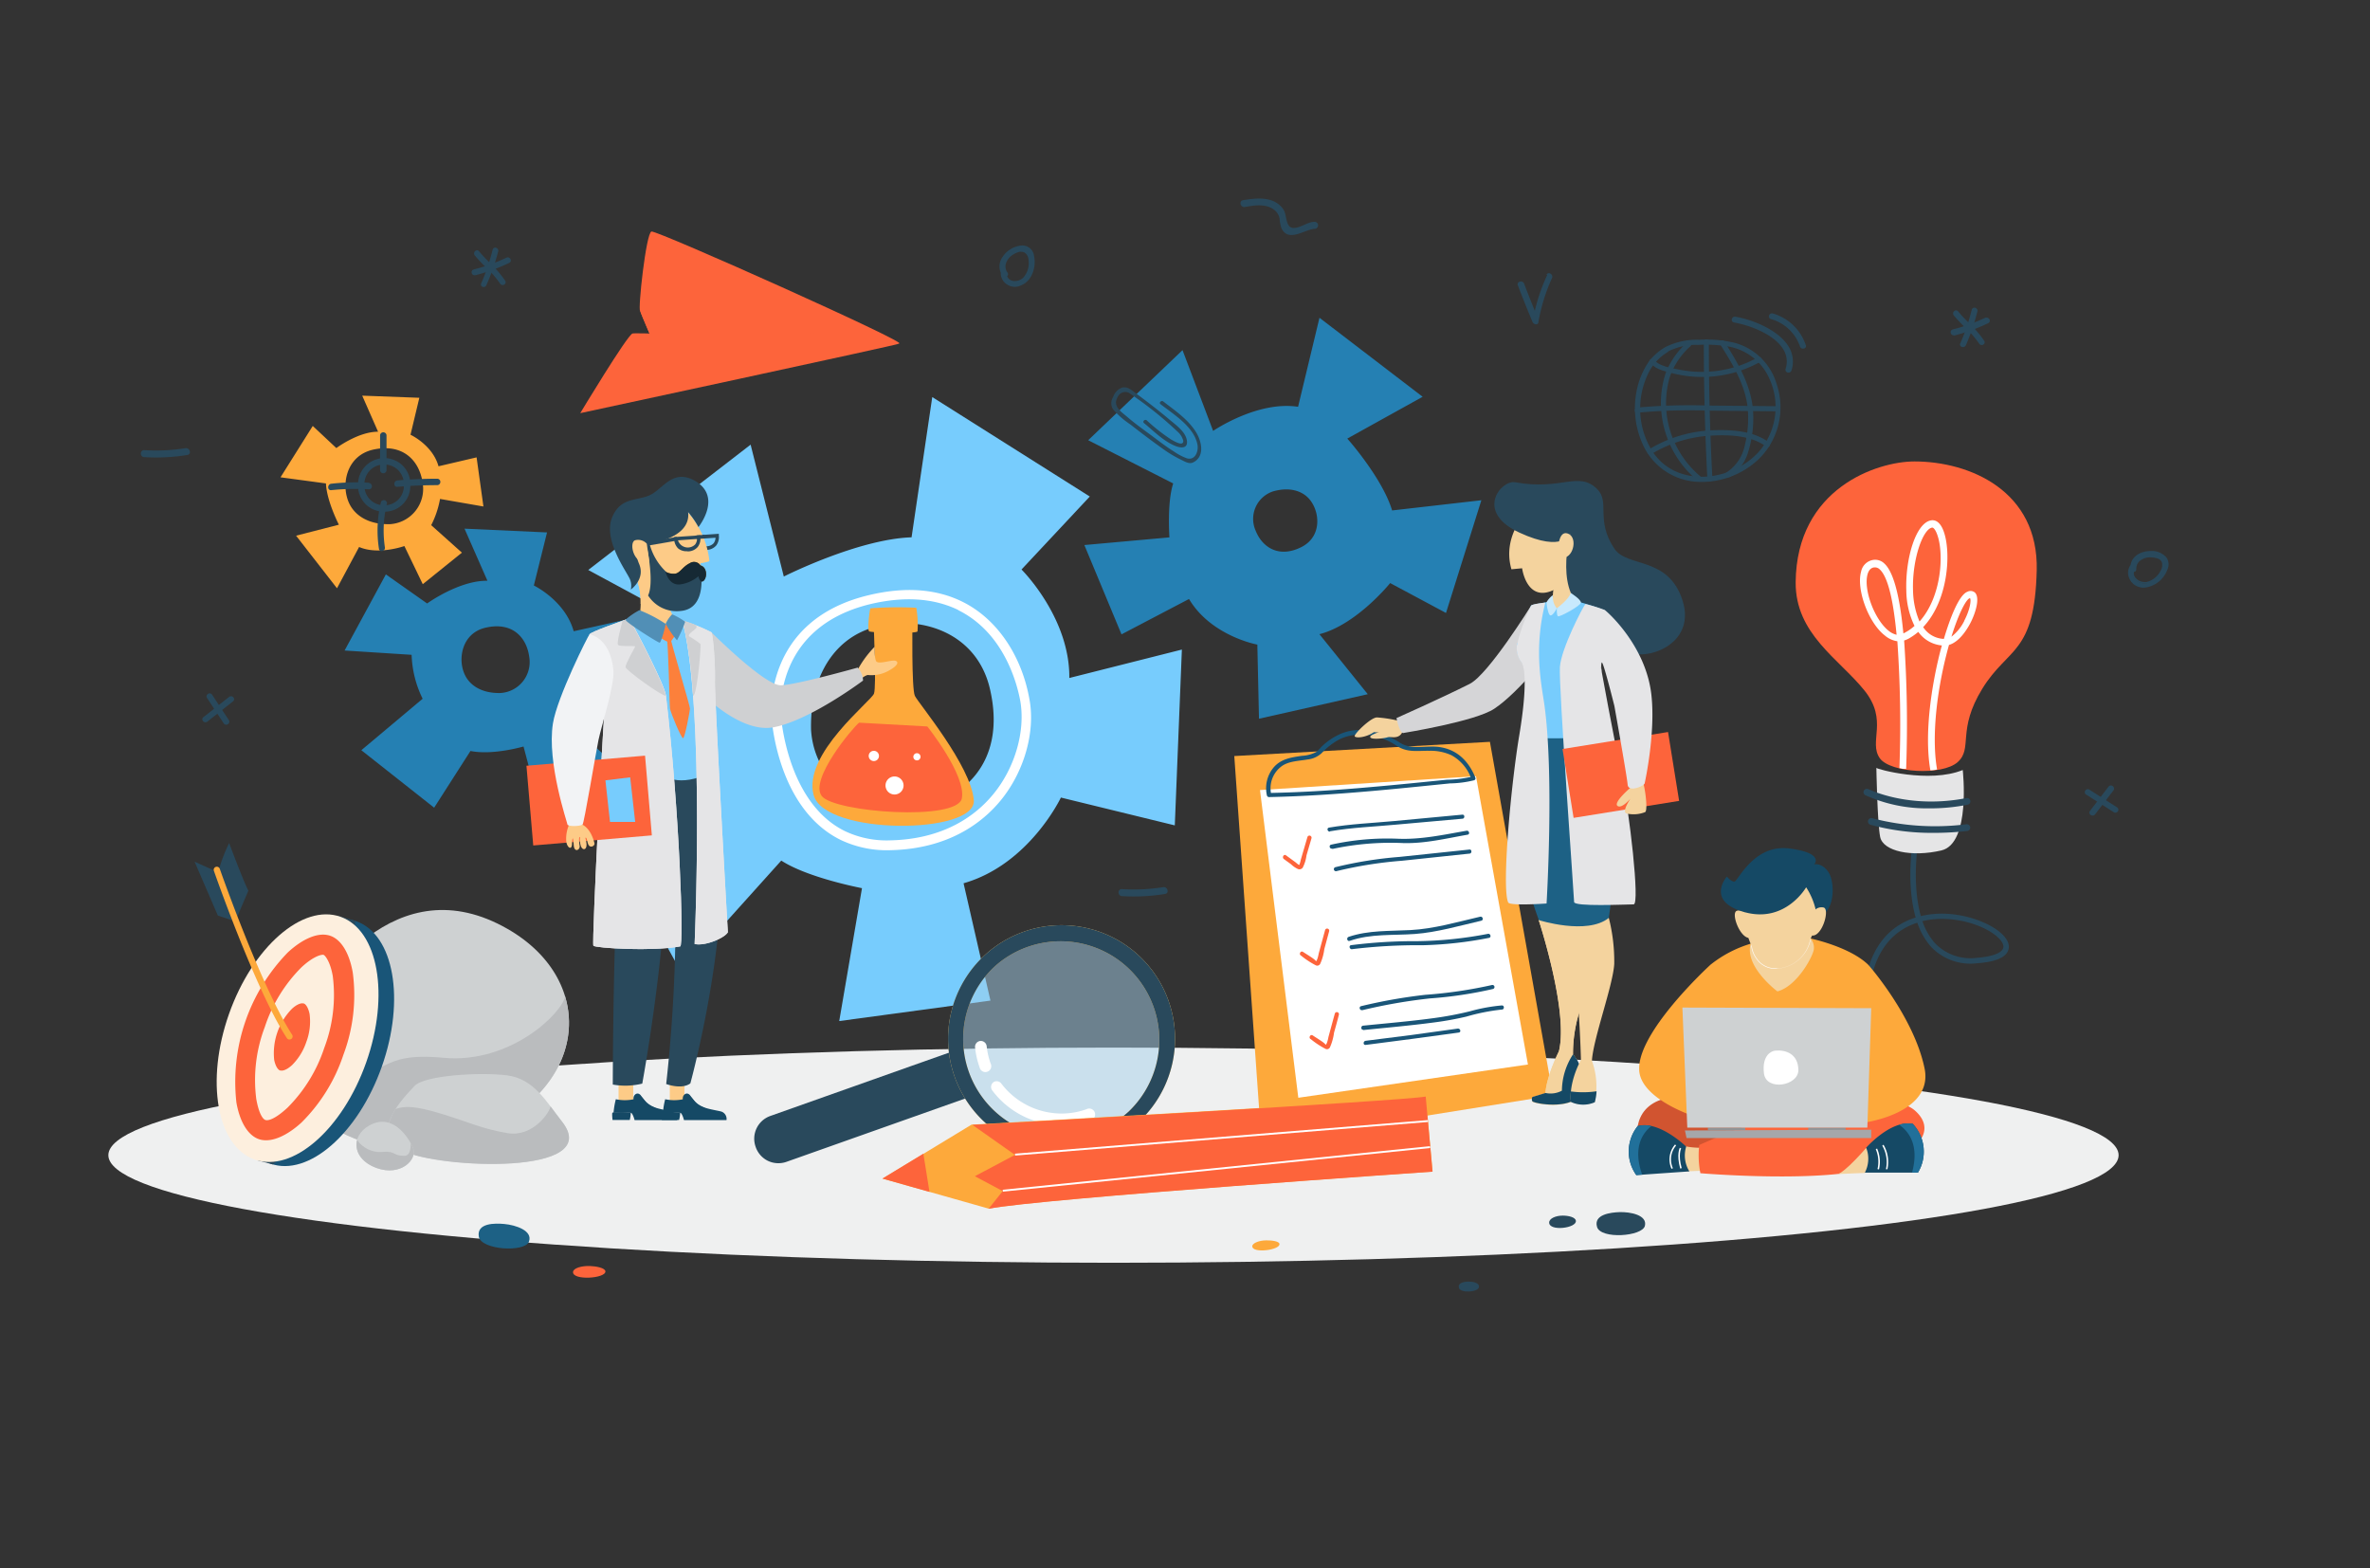 <svg xmlns="http://www.w3.org/2000/svg" viewBox="0 0 402 266"><rect x="0" y="0" width="402" height="266" fill="#333333" stroke="none"/><defs><style>.cls-1{isolation:isolate;}.cls-2{fill:#fda93b;}.cls-3{fill:#2580b3;}.cls-4{fill:#29495c;}.cls-5{fill:#fd643b;}.cls-6{fill:#e5e5e6;}.cls-7{fill:#fff;}.cls-8{fill:#77ccfd;}.cls-9{mix-blend-mode:multiply;}.cls-10{fill:#eff0f0;}.cls-11{fill:#1d6185;}.cls-12{opacity:0.5;}.cls-13{fill:#a5cfe9;}.cls-14{fill:#fcca74;}.cls-15{mix-blend-mode:screen;}.cls-16{fill:#195578;}.cls-17{fill:#f4d39e;}.cls-18{fill:#d5d5d7;}.cls-19{fill:#154965;}.cls-20{fill:#e5e5e7;}.cls-21{fill:#c7e9fd;}.cls-22{fill:#d15430;}.cls-23{fill:#21709a;}.cls-24{fill:#fd653b;}.cls-25{fill:#919395;}.cls-26{fill:#a5a7aa;}.cls-27{fill:#ced1d2;}.cls-28{fill:#babcbe;}.cls-29{fill:#fdefde;}.cls-30{fill:#fdcb87;}.cls-31{fill:#cfd0d2;}.cls-32{fill:#6c7173;}.cls-33{fill:#c14f29;}.cls-34{fill:#fc803b;}.cls-35{fill:#518fb6;}.cls-36{fill:#f2f3f5;}.cls-37{fill:#845413;}.cls-38{fill:#162934;}</style></defs><g class="cls-1"><g id="Layer_1" data-name="Layer 1"><path class="cls-2" d="M64.13,73.23C60.8,73.2,57.05,76,57.05,76l-4-3.75-5.47,8.71L55.29,82c.11,2.95,2.19,7,2.19,7l-7.26,1.86,6.94,8.92,3.75-7c3.29,1.42,7.68-.16,7.68-.16l3.12,6.47,6.64-5.35-5.21-4.66a15.91,15.91,0,0,0,1.5-4.45L82,85.91l-1.16-8.33-6.46,1.51c-1-3.62-4.75-5.35-4.75-5.35l1.5-6.27-9.69-.36Zm7.56,8.68a6,6,0,0,1-5.55,7c-3.49.09-5.86-1.37-6.88-3.47-1.48-3.06-.61-8.14,4.06-9.18C68.38,75.15,71.16,78.16,71.69,81.91Z"/><path class="cls-3" d="M82.68,98.51c-4.81-.08-10.23,3.85-10.23,3.85l-7-4.93-7,12.91,11.37.73a18.07,18.07,0,0,0,1.87,7.45l-10.4,8.73L73.64,137l6.16-9.62c3.8.77,9-.76,9-.76l2.73,10.28,11.36-8.47-7.5-6.85c1.38-2.09,2.22-6.39,2.22-6.39L108.19,117l-1.55-12-9.33,2.07c-1.46-5.22-6.76-7.76-6.76-7.76l2.24-9-14-.64Zm7.09,12.92a5.26,5.26,0,0,1-4.93,6.12c-3.07.06-5.14-1.25-6-3.11-1.28-2.69-.47-7.15,3.65-8C86.92,105.46,89.34,108.13,89.77,111.43Z"/><path class="cls-4" d="M317.08,167.75l-.89-.12c1-7.74,5-10.84,8.75-12-1.68-5.83-.51-12.84-.44-13.23l.89.16c0,.09-1.2,7.14.43,12.83a15.38,15.38,0,0,1,4.64-.38c5.18.34,10.27,3.09,10.28,5.57,0,1.1-.91,2.48-5.32,2.8a9.2,9.2,0,0,1-7.89-2.8,11.87,11.87,0,0,1-2.31-4.07C321.76,157.6,318.06,160.52,317.08,167.75Zm9-11.51a10.82,10.82,0,0,0,2.1,3.71,8.33,8.33,0,0,0,7.15,2.51c2.82-.21,4.5-.92,4.49-1.9,0-1.6-4.06-4.32-9.44-4.67A14.66,14.66,0,0,0,326.1,156.24Z"/><path class="cls-5" d="M318.86,128.62c1.76,2.47,10.6,3,13.21.64s-.18-5.38,4.18-12.46,8.87-5.76,9.22-20.07c.32-13.42-11.28-18.46-20.75-18.46-6.32,0-20,4.55-20.14,20.49-.06,8.77,7.29,12.94,11.63,18.31C320.38,122.22,316.87,125.82,318.86,128.62Z"/><path class="cls-6" d="M318.27,130.24c0,.22,9,2.68,14.65.37,0,0,1.42,12.46-3.62,13.64s-9.91.15-10.39-2.3S318.27,130.24,318.27,130.24Z"/><path class="cls-7" d="M333.72,100.37c-1.43.52-2.94,4.43-4,8a4.38,4.38,0,0,1-3.51-2c4.25-4.5,4.73-12.44,3.56-16-.64-2-1.62-2.18-2.14-2.12-2.68.33-4.47,6.56-4.28,11.92a14,14,0,0,0,1.39,6,8.26,8.26,0,0,1-1.56,1.1,1.66,1.66,0,0,1-.33.16c-.53-5.5-1.49-10.24-3.2-11.82a2.24,2.24,0,0,0-1.84-.65,2.49,2.49,0,0,0-2.13,2c-.84,3,1.24,8.66,4,10.81a4.23,4.23,0,0,0,2.15,1,203.16,203.16,0,0,1,.35,21.52c.18,0,.37.09.57.12l.57,0a207.31,207.31,0,0,0-.34-21.77,4.42,4.42,0,0,0,.79-.33,10.8,10.8,0,0,0,1.61-1.13,5.5,5.5,0,0,0,4,2.3c-.25.9-.47,1.76-.64,2.52-.79,3.38-2.48,11.93-1.31,18.66.39,0,.77-.07,1.14-.13-.81-4.6-.35-11.25,1.28-18.27.24-1,.49-2,.74-2.87,2-.58,3.42-3.24,3.84-4.14.76-1.63,1.38-3.84.59-4.71A1.14,1.14,0,0,0,333.72,100.37ZM320.36,107c-2.4-1.89-4.31-7-3.58-9.6.3-1.06.94-1.14,1.16-1.16h.13a1.16,1.16,0,0,1,.79.36c1.47,1.36,2.34,5.76,2.84,11.07A3.34,3.34,0,0,1,320.36,107Zm5.24-1.55a14.13,14.13,0,0,1-1.11-5.23c-.19-5.31,1.68-10.54,3.26-10.73h0c.22,0,.59.41.89,1.33C329.74,94,329.34,101.23,325.6,105.41Zm7.57-.11A7.77,7.77,0,0,1,331,108c1.24-4,2.49-6.3,3.08-6.52l.09,0C334.37,101.79,334.18,103.37,333.17,105.3Z"/><path class="cls-4" d="M327.22,137.11a25.23,25.23,0,0,1-10.82-2.23.58.58,0,0,1-.25-.77.59.59,0,0,1,.78-.25h0c.06,0,6.78,3.43,16.61,1.51a.57.57,0,1,1,.22,1.12A32,32,0,0,1,327.22,137.11Z"/><path class="cls-4" d="M327.82,141.27a39.39,39.39,0,0,1-10.5-1.36.58.58,0,1,1,.34-1.1,42.36,42.36,0,0,0,15.89,1,.59.59,0,0,1,.64.51.57.57,0,0,1-.51.63A49.29,49.29,0,0,1,327.82,141.27Z"/><path class="cls-3" d="M223.8,107.57c6.31-1.61,12-8.67,12-8.67l9.47,5.07,6-19.12-15.14,1.73c-1.66-5.52-7.6-12.19-7.6-12.19l12.78-7.09-17.5-13.4L220.18,69c-6.91-1.06-14.41,4.09-14.41,4.09l-5.19-13.7-16,15.28L199,82c-1.07,3.23-.64,9.15-.64,9.15l-14.43,1.3,6.3,15.15,11.45-6c3.76,6.31,11.59,7.74,11.59,7.74l.28,12.57L232,117.75ZM213,90.05a4.91,4.91,0,0,1,2.93-6.7c2.74-.79,4.93-.13,6.17,1.32,1.8,2.11,2.17,6.31-1.31,8.1C217,94.71,214.15,92.91,213,90.05Z"/><path class="cls-8" d="M181.38,115c.1-10.27-8.11-18.4-8.11-18.4l11.58-12.38L158.13,67.35l-3.51,23.79c-9.1.29-21.67,6.65-21.67,6.65l-5.63-22.37L99.78,96.68l21.54,11.64c-4.42,10.11.39,23.64.39,23.64l-23,2.36,16.81,30.56,17-18.91c4.5,2.94,13.69,4.68,13.69,4.68l-3.86,22.54L168,169.72l-4.56-19.9c11.14-3.18,16.51-14.54,16.51-14.54L199.27,140l1.2-29.82Zm-27,22.16a14.41,14.41,0,0,1-16.81-13.39c-.19-8.39,3.34-14.08,8.4-16.52,7.35-3.53,19.56-1.4,22,9.85C170.69,129.31,163.44,136,154.41,137.2Z"/><path class="cls-7" d="M142.58,142.46c-10.67-5.27-11.68-20.25-11.72-20.89,0-.12-1.56-16.26,16.42-20.6,6.12-1.48,11.49-1.12,15.95,1.09,5.82,2.86,10.08,9.08,11.4,16.63,1,5.57-.95,12.28-4.91,17.1-3.06,3.72-8.79,8.2-18.7,8.42A18.2,18.2,0,0,1,142.58,142.46Zm19.95-39c-4.13-2-9.13-2.35-14.87-1-16.63,4-15.22,18.77-15.2,18.92s1,14.73,10.83,19.58a16.5,16.5,0,0,0,7.7,1.58c9.3-.2,14.65-4.36,17.49-7.83,3.68-4.47,5.47-10.68,4.58-15.81C172.59,116.32,170.47,107.41,162.53,103.49Z"/><g class="cls-9"><ellipse class="cls-10" cx="188.87" cy="195.94" rx="170.49" ry="18.25"/></g><path class="cls-4" d="M265.07,206.19c-1.14,0-2.3.46-2.3,1.18,0,1.54,4.71.95,4.53-.31C267.21,206.44,266,206.19,265.07,206.19Z"/><path class="cls-5" d="M100.08,214.74c-1.38-.05-2.82.34-2.88,1-.14,1.5,5.58,1.13,5.49-.1C102.64,215.07,101.16,214.78,100.08,214.74Z"/><path class="cls-11" d="M85.52,207.61c2,.18,4.89,1.15,4.2,3s-8.15,1.44-8.51-.88S84,207.47,85.52,207.61Z"/><path class="cls-4" d="M211.16,35.11c1.55-.27,3.34-.58,4.74.32a2.45,2.45,0,0,1,1.15,1.68,6.38,6.38,0,0,0,.32,1.62c1.21,2.49,4,.11,5.68.08a.6.6,0,0,0,0-1.19c-1.3,0-2.32,1-3.58,1.05-1.5,0-1.12-2.18-1.79-3.16-1.55-2.25-4.49-1.95-6.83-1.55-.76.13-.44,1.28.31,1.15Z"/><path class="cls-2" d="M214.78,210.39c-1.16,0-2.36.45-2.37,1,0,1.27,4.76.64,4.61-.39C217,210.54,215.69,210.37,214.78,210.39Z"/><path class="cls-4" d="M274.7,205.6c1.85-.06,4.74.5,4.31,2.32s-7.5,2.32-8.12.19S273.25,205.65,274.7,205.6Z"/><path class="cls-4" d="M249.05,217.38c.77,0,2,.2,1.79,1s-3.11,1-3.37.08S248.45,217.4,249.05,217.38Z"/><path class="cls-4" d="M24.5,77.54a32.85,32.85,0,0,0,7.28-.37c.76-.12.44-1.27-.32-1.15a31.78,31.78,0,0,1-7,.33c-.76,0-.76,1.14,0,1.19Z"/><path class="cls-4" d="M190.35,152a32.76,32.76,0,0,0,7.27-.37c.76-.12.44-1.27-.31-1.15a31.8,31.8,0,0,1-7,.33c-.77-.05-.77,1.14,0,1.19Z"/><path class="cls-4" d="M262.45,46.62A31.53,31.53,0,0,0,260,54.33h1q-1.29-3.09-2.48-6.22c-.25-.65-1.31-.37-1.06.29q1.2,3.14,2.49,6.22c.18.43.95.6,1,0a30.35,30.35,0,0,1,2.3-7.45c.29-.63-.65-1.19-.94-.55Z"/><path class="cls-4" d="M65.09,86.79h0a4.38,4.38,0,0,1-4.36-4.54,4.46,4.46,0,0,1,7.69-3.16,4.53,4.53,0,0,1,1.17,3.5A4.34,4.34,0,0,1,65.09,86.79Zm0-8a3.3,3.3,0,0,0-3.27,3.45,3.28,3.28,0,0,0,3.27,3.46v0a3.26,3.26,0,0,0,3.41-3.19,3.45,3.45,0,0,0-.88-2.68A3.34,3.34,0,0,0,65.09,78.79Z"/><path class="cls-4" d="M65.56,79.8v-6a.55.55,0,0,0-1.09,0v6a.55.55,0,0,0,1.09,0Z"/><path class="cls-4" d="M67.41,82.58c2.27-.2,4.54-.29,6.81-.29a.55.55,0,0,0,0-1.09q-3.41,0-6.81.29c-.69.06-.7,1.16,0,1.09Z"/><path class="cls-4" d="M64.64,85.09a20.16,20.16,0,0,0-.36,8c.11.69,1.16.39,1-.29a19.12,19.12,0,0,1,.36-7.42.54.54,0,0,0-1-.29Z"/><path class="cls-4" d="M62.56,81.88a37.65,37.65,0,0,0-6.37.17c-.69.07-.7,1.16,0,1.09A38.72,38.72,0,0,1,62.56,83c.7,0,.7-1,0-1.09Z"/><path class="cls-4" d="M282.38,58.93a9.69,9.69,0,0,0-2.72,2.42,13.5,13.5,0,0,0-2.1,5.18,14.84,14.84,0,0,0,1,8.65,10.76,10.76,0,0,0,9.08,6.53,14.08,14.08,0,0,0,10.71-3.87,12.28,12.28,0,0,0,3-12.71,10.22,10.22,0,0,0-7-6.95,20.23,20.23,0,0,0-6.11-.55,11.91,11.91,0,0,0-5.87,1.3.44.44,0,0,0,.44.75,10.59,10.59,0,0,1,5.25-1.18,22.77,22.77,0,0,1,5,.26,9.32,9.32,0,0,1,7,5.33,11.55,11.55,0,0,1-1.73,12.54c-4.61,5.07-13.88,6.2-18,0a13.54,13.54,0,0,1-2.12-7.73,13.73,13.73,0,0,1,1.59-6,8.54,8.54,0,0,1,3.06-3.17c.46-.31,0-1.06-.44-.75Z"/><path class="cls-4" d="M289,58q0,11.59.6,23.19c0,.56.89.56.86,0q-.62-11.58-.6-23.19a.43.43,0,0,0-.86,0Z"/><path class="cls-4" d="M277.71,70a98.09,98.09,0,0,1,12.12-.35l11.74.12a.44.44,0,0,0,0-.87l-11.74-.11a100.08,100.08,0,0,0-12.12.34c-.55.06-.56.93,0,.87Z"/><path class="cls-4" d="M286.13,58.11a13.72,13.72,0,0,0-3.59,5.14,16.32,16.32,0,0,0-.69,7.11,17.14,17.14,0,0,0,6.08,11.15c.42.35,1-.26.61-.61a16.36,16.36,0,0,1-5.81-10.41,16,16,0,0,1,.49-6.52,12.55,12.55,0,0,1,3.52-5.25c.39-.4-.22-1-.61-.61Z"/><path class="cls-4" d="M293.25,81A7.57,7.57,0,0,0,296.42,77a19.3,19.3,0,0,0,.95-7c-.21-4.47-2.57-8.39-4.89-12.08-.29-.47-1,0-.74.43,2.1,3.35,4.3,6.89,4.71,10.91a19,19,0,0,1-.49,6.24,7.17,7.17,0,0,1-3.15,4.66c-.46.3,0,1,.44.75Z"/><path class="cls-4" d="M279.9,61.47c.8,1.11,2.16,1.4,3.43,1.75a20.51,20.51,0,0,0,5.29.72,20.28,20.28,0,0,0,10-2.59c.49-.27,0-1-.43-.74a19.54,19.54,0,0,1-13.44,2.07c-1.23-.26-3.36-.56-4.15-1.64-.32-.45-1.07,0-.74.43Z"/><path class="cls-4" d="M280.05,77.06a21.62,21.62,0,0,1,9.71-3.14c3.19-.22,7.17-.16,9.83,1.84.44.34.87-.41.43-.74-2.77-2.09-6.94-2.2-10.26-2a22.53,22.53,0,0,0-10.14,3.25c-.48.29,0,1,.43.75Z"/><path class="cls-4" d="M294.16,54.48c3.61.62,10.4,3.35,8.92,8.16-.11.35.44.49.55.15,1.58-5.16-5.39-8.18-9.32-8.85-.35-.07-.51.48-.15.54Z"/><path class="cls-4" d="M303.36,63.2h0a.49.49,0,0,1-.49-.63,3.91,3.91,0,0,0-.42-3.36c-1.68-2.73-6.18-4.15-8.32-4.51a.46.46,0,0,1-.39-.5.53.53,0,0,1,.61-.48c3.17.54,7.33,2.34,9,5a4.86,4.86,0,0,1,.52,4.12A.5.5,0,0,1,303.36,63.2Zm-9.18-8.94h0c2.21.38,6.86,1.85,8.62,4.71a4.36,4.36,0,0,1,.47,3.72s0,0,0,0a.11.11,0,0,0,.07,0h0s.05,0,.06-.05A4.41,4.41,0,0,0,303,59c-1.57-2.55-5.6-4.28-8.67-4.81,0,0-.07,0-.09,0a.1.1,0,0,0,0,.07Z"/><path class="cls-4" d="M300.47,53.92a7.49,7.49,0,0,1,5.06,4.81c.13.33.68.18.54-.15a8,8,0,0,0-5.45-5.2c-.35-.09-.5.46-.15.54Z"/><path class="cls-4" d="M305.81,59.13h0a.5.5,0,0,1-.48-.32,7.28,7.28,0,0,0-4.91-4.68.47.47,0,0,1-.37-.52.52.52,0,0,1,.62-.45,8.33,8.33,0,0,1,5.61,5.33.44.44,0,0,1,0,.43A.52.52,0,0,1,305.81,59.13Zm-5.26-5.55s-.06.05-.06.08,0,0,0,.05a7.7,7.7,0,0,1,5.21,4.93.08.08,0,0,0,.08.06.09.09,0,0,0,.07,0h0a7.9,7.9,0,0,0-5.3-5.07Z"/><path class="cls-4" d="M170,46.24a2.23,2.23,0,0,0,3.11,2c1.82-.7,2.48-3,2.12-4.78-.78-3.81-7.25,0-4.95,3.14.21.3.69,0,.47-.3-.87-1.21-.15-2.61,1-3.33a3.84,3.84,0,0,1,1.17-.52c1.19-.29,1.77.73,1.83,1.73a3.94,3.94,0,0,1-1,3c-1.09,1-3.21.8-3.17-1,0-.37-.56-.34-.57,0Z"/><path class="cls-4" d="M172.2,48.66a2.52,2.52,0,0,1-1.81-.75,2.28,2.28,0,0,1-.64-1.67h0a2.69,2.69,0,0,1,.27-2.6,4.28,4.28,0,0,1,3.32-2,2,2,0,0,1,2.06,1.78c.39,1.9-.35,4.29-2.26,5A2.53,2.53,0,0,1,172.2,48.66ZM170.29,47a1.77,1.77,0,0,0,.42.66,2.08,2.08,0,0,0,1.49.61,2.13,2.13,0,0,0,.79-.15c1.69-.64,2.34-2.81,2-4.52a1.56,1.56,0,0,0-1.63-1.43,3.85,3.85,0,0,0-3,1.75,2.27,2.27,0,0,0-.34,1.91l.13,0a2.26,2.26,0,0,1,0-1,3.11,3.11,0,0,1,1.44-2,4.43,4.43,0,0,1,1.23-.55,2.28,2.28,0,0,1,.44-.05c1.07,0,1.6,1,1.65,2a4.1,4.1,0,0,1-1.06,3.17,2.48,2.48,0,0,1-1.71.67,1.74,1.74,0,0,1-1.69-1h0l0-.06Zm.55-.12a1.31,1.31,0,0,0,1.3.79,2.09,2.09,0,0,0,1.41-.56,3.67,3.67,0,0,0,.93-2.83c0-.78-.43-1.57-1.22-1.57a1.37,1.37,0,0,0-.34,0,3.75,3.75,0,0,0-1.1.49,2.68,2.68,0,0,0-1.24,1.67,1.69,1.69,0,0,0,.31,1.35.47.47,0,0,1,.08.41A.52.52,0,0,1,170.84,46.83Zm-.63-.64.1.18v-.19h-.1Z"/><path class="cls-4" d="M361.57,96a2.22,2.22,0,0,0,1.47,3.4c1.9.43,3.72-1.13,4.4-2.81,1.45-3.61-6-4-5.87-.11,0,.36.59.38.57,0-.06-1.49,1.31-2.26,2.66-2.24a4.11,4.11,0,0,1,1.26.21c1.15.42,1.08,1.59.57,2.46a3.91,3.91,0,0,1-2.49,2c-1.48.26-3.12-1.1-2.09-2.58.21-.3-.27-.59-.48-.29Z"/><path class="cls-4" d="M363.67,99.68a3.08,3.08,0,0,1-.68-.07A2.57,2.57,0,0,1,361.13,98a2.28,2.28,0,0,1,.26-2.17h0c.28-1.64,1.91-2.37,3.42-2.37a3.26,3.26,0,0,1,2.71,1.16,2.09,2.09,0,0,1,.11,2A4.67,4.67,0,0,1,363.67,99.68Zm-2.22-2.92a1.85,1.85,0,0,0,.08,1.11,2.17,2.17,0,0,0,1.55,1.31,3.06,3.06,0,0,0,.59.07,4.23,4.23,0,0,0,3.57-2.76,1.63,1.63,0,0,0-.08-1.6,2.8,2.8,0,0,0-2.34-1,2.9,2.9,0,0,0-2.93,1.74l.14,0a2.05,2.05,0,0,1,.49-.81,3.07,3.07,0,0,1,2.22-.85h.07a4.13,4.13,0,0,1,1.33.22,1.52,1.52,0,0,1,1,.91,2.29,2.29,0,0,1-.29,1.86,4.08,4.08,0,0,1-2.64,2,1.84,1.84,0,0,1-.41,0,2.44,2.44,0,0,1-1.94-.94,1.64,1.64,0,0,1-.29-1.26h0v-.06A.38.38,0,0,1,361.45,96.76Zm.53.2a1.14,1.14,0,0,0,.21,1,2,2,0,0,0,1.58.76,2,2,0,0,0,.34,0,3.63,3.63,0,0,0,2.33-1.84,1.86,1.86,0,0,0,.26-1.49,1.1,1.1,0,0,0-.71-.65,4,4,0,0,0-1.19-.2h-.06a2.68,2.68,0,0,0-1.91.72,1.71,1.71,0,0,0-.47,1.29.48.48,0,0,1-.13.35A.44.44,0,0,1,362,97Zm-.18-.88c0,.07,0,.13,0,.2l.09-.13v0A.11.11,0,0,0,361.8,96.08Z"/><path class="cls-4" d="M331.43,56.64a31.77,31.77,0,0,0,5.72-2.08c.33-.17,0-.65-.28-.49a30.84,30.84,0,0,1-5.59,2,.29.29,0,0,0,.15.55Z"/><path class="cls-4" d="M331.35,56.87h0a.5.5,0,0,1-.48-.45.48.48,0,0,1,.36-.54,30.08,30.08,0,0,0,5.54-2,.46.46,0,0,1,.23,0,.53.53,0,0,1,.5.41.45.45,0,0,1-.25.52,31.07,31.07,0,0,1-5.76,2.1ZM337,54.25h0a30,30,0,0,1-5.62,2,.06.06,0,0,0,0,.06s0,.08.08.07a31.56,31.56,0,0,0,5.67-2.07s0,0,0,0S337,54.25,337,54.25Z"/><path class="cls-4" d="M331.57,53.33c1.35,1.7,3.14,3,4.33,4.85.2.3.69,0,.49-.29-1.21-1.87-3-3.22-4.42-5-.23-.28-.63.12-.4.4Z"/><path class="cls-4" d="M336.13,58.53h0a.49.49,0,0,1-.41-.23,17.77,17.77,0,0,0-2.45-2.81,25.81,25.81,0,0,1-1.88-2,.53.53,0,0,1,.39-.85.45.45,0,0,1,.36.18,25.55,25.55,0,0,0,1.87,2,18.65,18.65,0,0,1,2.56,3,.46.46,0,0,1,0,.48A.54.54,0,0,1,336.13,58.53Zm-4.35-5.48-.06.06a.09.09,0,0,0,0,.09,24.64,24.64,0,0,0,1.84,2,17.71,17.71,0,0,1,2.5,2.88.05.05,0,0,0,.05,0h0a.09.09,0,0,0,.08,0s0,0,0,0a18.65,18.65,0,0,0-2.51-2.88,26.75,26.75,0,0,1-1.91-2.06S331.78,53.06,331.78,53.05Z"/><path class="cls-4" d="M333.22,58.46a36.69,36.69,0,0,0,1.94-5.69c.07-.36-.47-.51-.55-.15a34.7,34.7,0,0,1-1.94,5.69c-.13.34.41.48.55.15Z"/><path class="cls-4" d="M332.93,58.87h0a.51.51,0,0,1-.42-.22.42.42,0,0,1,0-.42,35.31,35.31,0,0,0,1.93-5.66.46.46,0,0,1,.46-.38.56.56,0,0,1,.42.2.52.52,0,0,1,.09.42,36.15,36.15,0,0,1-1.95,5.73A.52.52,0,0,1,332.93,58.87Zm-.06-.46a.13.13,0,0,0,.06,0h0a.09.09,0,0,0,.09,0,36.28,36.28,0,0,0,1.92-5.66,0,0,0,0,0,0,0,.08.08,0,0,0-.07,0s0,0,0,0a35.13,35.13,0,0,1-1.94,5.73v0Z"/><path class="cls-4" d="M80.56,46.46a30.83,30.83,0,0,0,5.72-2.08c.32-.16,0-.65-.29-.49a30.51,30.51,0,0,1-5.58,2,.28.28,0,0,0,.15.54Z"/><path class="cls-4" d="M80.48,46.69h0a.49.49,0,0,1-.48-.44.47.47,0,0,1,.36-.54,30.83,30.83,0,0,0,5.54-2,.46.46,0,0,1,.22-.06.54.54,0,0,1,.51.41.46.46,0,0,1-.25.53,32.58,32.58,0,0,1-5.76,2.1Zm5.64-2.61h0a30.68,30.68,0,0,1-5.62,2s0,0,0,.06a.06.06,0,0,0,.08.06,30.83,30.83,0,0,0,5.67-2.06s0,0,0,0A.1.1,0,0,0,86.12,44.08Z"/><path class="cls-4" d="M80.69,43.16c1.36,1.69,3.15,3,4.34,4.85.2.3.69,0,.49-.29-1.22-1.87-3-3.23-4.43-5-.23-.28-.62.12-.4.4Z"/><path class="cls-4" d="M85.26,48.35h0a.49.49,0,0,1-.42-.23,17.64,17.64,0,0,0-2.44-2.81,24,24,0,0,1-1.88-2,.54.54,0,0,1,.39-.86.45.45,0,0,1,.35.18,25.81,25.81,0,0,0,1.88,2,19.17,19.17,0,0,1,2.56,3,.46.46,0,0,1,0,.48A.53.53,0,0,1,85.26,48.35Zm-4.35-5.47a.11.11,0,0,0-.06.06.07.07,0,0,0,0,.08,24.76,24.76,0,0,0,1.85,2,18.28,18.28,0,0,1,2.5,2.89c.05.07.11,0,.13,0s0,0,0,0A18.14,18.14,0,0,0,82.83,45a26.6,26.6,0,0,1-1.91-2.05Z"/><path class="cls-4" d="M82.35,48.29a36.08,36.08,0,0,0,1.93-5.7c.08-.35-.46-.5-.54-.15a36.12,36.12,0,0,1-1.94,5.7c-.14.33.41.48.55.15Z"/><path class="cls-4" d="M82.06,48.69h0a.53.53,0,0,1-.43-.21.47.47,0,0,1,0-.43,34.94,34.94,0,0,0,1.92-5.66A.47.47,0,0,1,84,42a.54.54,0,0,1,.41.2.49.49,0,0,1,.1.42,36.5,36.5,0,0,1-2,5.73A.51.51,0,0,1,82.06,48.69ZM82,48.24a.09.09,0,0,0,.06,0,.09.09,0,0,0,.09-.06,35.59,35.59,0,0,0,1.92-5.66,0,0,0,0,0,0,0s0,0-.07,0,0,0,0,0a35.83,35.83,0,0,1-2,5.73v0Z"/><path class="cls-4" d="M357.82,133.56q-1.56,2.07-3.14,4.12c-.22.29.24.61.46.32l3.15-4.12c.22-.29-.24-.6-.47-.32Z"/><path class="cls-4" d="M354.92,138.33h0a.52.52,0,0,1-.47-.29.46.46,0,0,1,.05-.49l3.15-4.12a.49.49,0,0,1,.4-.2.55.55,0,0,1,.47.29.48.48,0,0,1,0,.5l-3.15,4.11A.49.49,0,0,1,354.92,138.33Zm3.13-4.66s0,0-.05,0l0,0-3.12,4.07s0,0,0,0a.11.11,0,0,0,.08.05h0s0,0,.05,0l3.15-4.12s0,0,0,0A.09.09,0,0,0,358.05,133.67Z"/><path class="cls-4" d="M354,134.6l4.69,3c.31.2.63-.27.32-.47l-4.69-3c-.3-.19-.62.27-.32.47Z"/><path class="cls-4" d="M358.81,137.85h0a.5.5,0,0,1-.27-.08l-4.69-3a.46.46,0,0,1-.21-.53.52.52,0,0,1,.49-.38.53.53,0,0,1,.27.08l4.69,3a.47.47,0,0,1,.21.54A.53.53,0,0,1,358.81,137.85Zm-4.68-3.55s-.06,0-.07.07,0,0,0,0l4.69,3c.05,0,.09,0,.11-.06s0,0,0,0l-4.69-3Z"/><path class="cls-4" d="M35.28,118.24l2.85,4.34c.2.3.69,0,.49-.29L35.77,118c-.2-.31-.69,0-.49.28Z"/><path class="cls-4" d="M38.36,122.92h0a.49.49,0,0,1-.42-.23l-2.84-4.33a.46.46,0,0,1,0-.48.54.54,0,0,1,.47-.27.47.47,0,0,1,.41.23l2.85,4.33a.46.46,0,0,1,0,.48A.53.53,0,0,1,38.36,122.92Zm-2.82-4.87a.09.09,0,0,0-.08,0s0,0,0,0l2.84,4.34s0,0,0,0h0a.11.11,0,0,0,.08,0s0,0,0,0l-2.84-4.33S35.56,118.05,35.54,118.05Z"/><path class="cls-4" d="M35,122.23l4.37-3.44c.28-.23-.12-.63-.4-.4l-4.37,3.44c-.28.22.12.62.4.4Z"/><path class="cls-4" d="M34.85,122.51h0a.55.55,0,0,1-.51-.36.45.45,0,0,1,.16-.5l4.36-3.44a.56.56,0,0,1,.32-.11.55.55,0,0,1,.51.36.45.45,0,0,1-.16.5l-4.36,3.44A.56.56,0,0,1,34.85,122.51Zm4.33-4a.06.06,0,0,0,0,0L34.77,122h0s0,.06.1.06h0a.06.06,0,0,0,0,0l4.36-3.44h0A.16.16,0,0,0,39.18,118.54Z"/><path class="cls-4" d="M130.23,196.89a4.13,4.13,0,0,0,3.17.18l31.47-11.15-2.74-7.73,0,0,0-.05-7.72,2.73h0l-23.75,8.42a4.09,4.09,0,0,0-2.49,5.23h0A4.09,4.09,0,0,0,130.23,196.89Z"/><g class="cls-12"><path class="cls-13" d="M174.47,160.41a16.75,16.75,0,0,1,16.89,28.14,16.85,16.85,0,0,1-5.71,3.42,16.59,16.59,0,0,1-6.58.93,16.74,16.74,0,0,1-14.79-11.12,16.61,16.61,0,0,1-.93-6.58,16.76,16.76,0,0,1,5.42-11.38A16.53,16.53,0,0,1,174.47,160.41Z"/></g><path class="cls-14" d="M186.49,194.33a19.25,19.25,0,1,0-24.57-11.71A19.25,19.25,0,0,0,186.49,194.33ZM165,169a16.75,16.75,0,0,1,3.82-5.16,16.75,16.75,0,0,1,22.59,24.73,16.85,16.85,0,0,1-5.71,3.42,16.59,16.59,0,0,1-6.58.93,16.74,16.74,0,0,1-14.79-11.12,16.61,16.61,0,0,1-.93-6.58A16.88,16.88,0,0,1,165,169Z"/><path class="cls-4" d="M186.49,194.33a19.25,19.25,0,1,0-24.57-11.71A19.25,19.25,0,0,0,186.49,194.33ZM165,169a16.75,16.75,0,0,1,3.82-5.16,16.75,16.75,0,0,1,22.59,24.73,16.85,16.85,0,0,1-5.71,3.42,16.59,16.59,0,0,1-6.58.93,16.74,16.74,0,0,1-14.79-11.12,16.61,16.61,0,0,1-.93-6.58A16.88,16.88,0,0,1,165,169Z"/><g class="cls-15"><path class="cls-7" d="M168.72,183.45a1,1,0,0,1,1.12.34,12.83,12.83,0,0,0,8.75,5,12.49,12.49,0,0,0,5.71-.65A1,1,0,1,1,185,190a14.73,14.73,0,0,1-16.7-5.05,1,1,0,0,1,.2-1.38A.94.94,0,0,1,168.72,183.45Z"/></g><g class="cls-15"><path class="cls-7" d="M166.05,176.62a.59.59,0,0,1,.23-.05,1,1,0,0,1,1.08.88,12.92,12.92,0,0,0,.67,2.94,1,1,0,1,1-1.87.66,14.7,14.7,0,0,1-.77-3.4A1,1,0,0,1,166.05,176.62Z"/></g><path class="cls-5" d="M111,58.57c-.3-.84-2.33-5.4-2.41-5.84s15.66-2,15.66-2L149,57.05l3.44,1.25-14.09,1.4s-16.35.6-17,.68S111,58.57,111,58.57Z"/><g class="cls-9"><path class="cls-5" d="M111,58.57c-.3-.84-2.33-5.4-2.41-5.84s15.66-2,15.66-2L149,57.05l3.44,1.25-14.09,1.4s-16.35.6-17,.68S111,58.57,111,58.57Z"/></g><path class="cls-5" d="M98.42,70.08s7.94-13.19,8.86-13.51,44.25,1.77,45.18,1.73S98.42,70.08,98.42,70.08Z"/><path class="cls-5" d="M108.58,52.73c-.41-.16,1-13.22,1.92-13.46s44.14,19.1,42,19S109.23,53,108.58,52.73Z"/><polygon class="cls-2" points="209.36 128.24 252.72 125.83 263.41 185.81 213.97 193.72 209.36 128.24"/><polygon class="cls-7" points="213.72 134.01 220.22 186.2 259.17 180.56 250.36 131.66 213.72 134.01"/><path class="cls-16" d="M249.84,131.7a20.71,20.71,0,0,1-4.46.56l-4.17.42c-2.88.29-5.77.57-8.66.82-5.74.51-11.5.9-17.27,1l.35.26a4.63,4.63,0,0,1,1.86-4.86c1.23-.82,2.83-.82,4.24-1.07a4.2,4.2,0,0,0,2.49-1.12,11.53,11.53,0,0,1,2.68-2.14c3.1-1.72,7.18-1,10,.93,1.8,1.19,3.49.82,5.54.85a8.5,8.5,0,0,1,3.73.74,7.28,7.28,0,0,1,3.39,4c.17.42.86.24.69-.19-1.1-2.75-3.06-4.74-6.05-5.18-2.16-.33-4.75.52-6.67-.7-2.94-1.88-6.82-3-10.19-1.52a10.79,10.79,0,0,0-3.27,2.25,6.72,6.72,0,0,1-.8.8,5.82,5.82,0,0,1-2.43.65c-1.81.27-3.56.5-4.83,2a5.5,5.5,0,0,0-1.11,4.74.37.37,0,0,0,.35.26c5.9-.12,11.8-.53,17.68-1.05,2.95-.26,5.9-.55,8.85-.85l4.16-.42a18.36,18.36,0,0,0,4.06-.52C250.47,132.25,250.28,131.55,249.84,131.7Z"/><path class="cls-16" d="M225.6,141c3.69-.64,7.52-.78,11.25-1.13l11.2-1c.44,0,.44-.74,0-.69l-11.63,1.09c-3.65.34-7.39.49-11,1.11-.44.08-.25.75.19.67Z"/><path class="cls-16" d="M226,144a47.18,47.18,0,0,1,12-1c3.68.11,7.33-.79,10.94-1.42.44-.08.25-.75-.18-.67-3.86.67-7.65,1.51-11.58,1.36a44,44,0,0,0-11.39,1c-.44.1-.26.77.18.67Z"/><path class="cls-16" d="M226.66,147.77A69.72,69.72,0,0,1,237.79,146l11.46-1.21c.44,0,.44-.74,0-.69l-11.88,1.25a68,68,0,0,0-10.9,1.75.35.35,0,0,0,.19.67Z"/><path class="cls-16" d="M229.32,161a91.93,91.93,0,0,1,12-.67,66.34,66.34,0,0,0,11.25-1.25c.44-.09.26-.77-.19-.68a67.63,67.63,0,0,1-11.88,1.24,85.72,85.72,0,0,0-11.33.68c-.44.07-.26.75.19.68Z"/><path class="cls-16" d="M228.94,159.59c3.57-1.25,7.34-.9,11.05-1.17s7.56-1.39,11.27-2.25c.44-.1.25-.78-.19-.68-3.9.9-7.83,2.06-11.84,2.27-3.53.19-7.09,0-10.48,1.15-.42.15-.24.83.19.68Z"/><path class="cls-16" d="M231.06,171.35a91.36,91.36,0,0,1,11.49-2,69.48,69.48,0,0,0,10.73-1.61.35.35,0,0,0-.18-.67,76.14,76.14,0,0,1-11.35,1.67,89,89,0,0,0-10.87,1.92c-.44.1-.25.77.18.67Z"/><path class="cls-16" d="M231.22,174.72c4-.41,8-.76,12-1.29a54.21,54.21,0,0,0,5.53-1,34.48,34.48,0,0,1,6-1.19c.45,0,.45-.72,0-.7a29.66,29.66,0,0,0-5.44,1,57.23,57.23,0,0,1-5.95,1.13c-4,.55-8.08.89-12.12,1.3-.44,0-.45.74,0,.7Z"/><path class="cls-16" d="M231.63,177.24q7.92-1,15.82-2.1c.44-.06.26-.73-.18-.67q-7.82,1.13-15.64,2.07c-.44.06-.44.75,0,.7Z"/><path class="cls-5" d="M217.77,145.71l1.21.88a4.23,4.23,0,0,0,1.17.81.69.69,0,0,0,.82-.23,6.36,6.36,0,0,0,.64-2.09c.29-1,.57-1.94.85-2.91a.36.36,0,0,0-.69-.2c-.37,1.28-.75,2.55-1.12,3.83a5.56,5.56,0,0,1-.26.91c-.15,0-.47-.32-.59-.41l-1.67-1.22c-.37-.27-.73.35-.36.63Z"/><path class="cls-5" d="M220.65,162.06a14.17,14.17,0,0,0,2.51,1.66.56.56,0,0,0,.77-.23,8.66,8.66,0,0,0,.7-2.5l.83-3.07a.36.36,0,0,0-.69-.19c-.36,1.34-.73,2.68-1.09,4a5.62,5.62,0,0,1-.26,1c-.24.45-.06.36-.5,0s-1.28-.86-1.9-1.27c-.39-.26-.75.36-.37.62Z"/><path class="cls-5" d="M222.3,176.23a14.47,14.47,0,0,0,2.5,1.66.56.56,0,0,0,.78-.23,9,9,0,0,0,.7-2.5c.28-1,.56-2,.83-3.07a.36.36,0,0,0-.69-.19c-.37,1.34-.73,2.68-1.09,4a5.62,5.62,0,0,1-.26,1c-.24.45-.07.36-.51,0s-1.28-.86-1.89-1.27c-.39-.26-.75.36-.37.62Z"/><path class="cls-17" d="M237.14,122.24a21.72,21.72,0,0,0-3.58-.55c-1.07,0-4,2.91-3.77,3.22s1.85.22,3.25-.72l2.75.16,1.9-1.28C237.87,123,237.14,122.24,237.14,122.24Z"/><path class="cls-17" d="M237.41,122.24a28.47,28.47,0,0,0-2.69,1.51c-.49.41-2.51.88-2.29,1.31s2.33.2,2.92,0,2,.51,2.63-1.12Z"/><path class="cls-18" d="M259.7,102.74s-7.22,11.65-10.41,13.26c-4.85,2.44-12.42,5.8-12.42,5.8s.55,2.88,1.29,2.51c0,0,12.06-1.94,15.29-4.09,4.27-2.82,9.93-10.25,9.93-10.25Z"/><path class="cls-17" d="M261,156.08s5.11,15.51,3.42,22.25c0,0-2.11,4.2-2.28,7.1l-2.24.68a.9.9,0,0,0,0,.71c.18.31,4,1.08,6.55.09l2.7-3.84-1.34-2.59a6.48,6.48,0,0,0-1-1.62,24,24,0,0,1,1.73-9.06,21.76,21.76,0,0,0,1.76-8.26l-1.53-2.15-3-5.21-2.75,0Z"/><g class="cls-9"><path class="cls-17" d="M261,156.08s5.11,15.51,3.42,22.25c0,0-2.11,4.2-2.28,7.1l-2.24.68a.9.9,0,0,0,0,.71c.18.31,4,1.08,6.55.09l2.7-3.84-1.34-2.59a6.48,6.48,0,0,0-1-1.62,24,24,0,0,1,1.73-9.06,21.76,21.76,0,0,0,1.76-8.26l-1.53-2.15-3-5.21-2.75,0Z"/></g><path class="cls-19" d="M264.93,185a11.43,11.43,0,0,1,1.9-6.18h0a6.48,6.48,0,0,1,1,1.62l.75,1.44-.12,2.16-2,2.83c-2.51,1-6.37.22-6.55-.09a.9.9,0,0,1,0-.71l2.24-.68A4.05,4.05,0,0,0,264.93,185Z"/><path class="cls-17" d="M272.66,153.12l.23,2.58a30,30,0,0,1,.92,7.76c-.18,3.6-3.56,12.68-3.79,16.46a12.74,12.74,0,0,1,.49,7,4.91,4.91,0,0,1-4.05-.05s-.5-2.9,1.7-7.1A196.22,196.22,0,0,0,265.91,155c-2-11.6,1-4.31,1-4.31Z"/><path class="cls-19" d="M270.81,185.1a9.24,9.24,0,0,1-.3,1.86,4.91,4.91,0,0,1-4.05-.05,7.46,7.46,0,0,1,0-1.78A15.48,15.48,0,0,0,270.81,185.1Z"/><path class="cls-11" d="M259.7,123.07s-6.26,12.61,1.32,33c0,0,8.18,2.6,11.87-.38,0,0,2.12-16.23,3.18-19.72l-1.14-1.55s-1.95-7.15-6.42-9.86-3,0-3,0Z"/><path class="cls-17" d="M266.58,98s1.57,2.44,2.2,3.33,2,2.91,2,2.91-2.62,5.09-2.94,5.19-5.71,1.63-6.34,1.42a23.67,23.67,0,0,1-3-2.15l2.13-6.13s2.48,0,2.74-1.11a18.64,18.64,0,0,0,.21-3.46Z"/><g class="cls-9"><path class="cls-17" d="M263.38,101.18a21.27,21.27,0,0,0,.15-3.15h3.05s.22.35.54.83A6.28,6.28,0,0,1,263.38,101.18Z"/></g><path class="cls-17" d="M259.61,86.12s-5,4.37-3.24,10.44l1.81-.17S259.3,105,267,97.47s.93-9.2.93-9.2a16.54,16.54,0,0,0-2.31-2C265.15,86,259.61,86.12,259.61,86.12Z"/><path class="cls-4" d="M257,81.8c-2.36-.43-6.93,5,.7,8.53s8.64.13,8.64.13-2.84,10.83,3.09,13.11c2.61,1,3.79,5.38,6.37,6.88,3.18,1.86,12-1,9.6-8.58s-9.4-5.54-11.58-8.82c-3.25-4.9-.66-7.89-2.92-10.11C267.71,79.83,264.89,83.25,257,81.8Z"/><path class="cls-17" d="M264.35,92.43s.21-2.65,1.76-1.85.67,4.26-1.17,4S264.35,92.43,264.35,92.43Z"/><path class="cls-8" d="M262.91,102c-.52.17-3,.52-3.21.7a17.72,17.72,0,0,0-.82,3.62c-.12.82-1.46,2.52-1.58,3a4.07,4.07,0,0,0,2,4c1.31.65-.1,11.75-.1,11.75a62,62,0,0,0,9,0c2.69-.4,1.84-5.56,2-5.62s.53-6.89,1.17-7.36,3.21,6,3.27,6.25,1.54,14.35,1.48,14.64,2.45.56,2.55-.67c0-.41-.81-14.43-.75-14.9s-5.09-13.62-5.79-13.91a43.17,43.17,0,0,0-4.73-1.52c-.24.06-1.55,1.67-3.3,1.14S262.91,102,262.91,102Z"/><path class="cls-20" d="M268.91,102.46c-.45.55-4.1,7.55-4.32,10.68S267,152.18,267,153s8.59.41,10.1.4c1.1,0-.73-15.81-2.05-22s-3.56-18.5-3.56-18.5l-1.3-8.34Z"/><path class="cls-20" d="M258,112.23c.65.73,1.1,4.1-.31,12.55s-3,25.81-1.87,28.29c.28.63,6.51.18,6.51.18s1.3-21.45-.35-33.56c-.46-3.36-1.9-9.47.14-17.47,0,0-2.2.19-2.41.52a31.33,31.33,0,0,0-2.43,6.78A4,4,0,0,0,258,112.23Z"/><rect class="cls-5" x="265.86" y="125.53" width="18.13" height="11.83" transform="translate(-17.39 45.34) rotate(-9.14)"/><path class="cls-17" d="M276.55,133.61s-2.89,2.47-2.21,3.07,2.21-1.2,2.21-1.2-1.56,2.26-.63,2.51a5.32,5.32,0,0,0,3.13-.24c.56-.36-.17-5.14-.45-5.14A14.58,14.58,0,0,0,276.55,133.61Z"/><path class="cls-20" d="M268.91,102.46a25.55,25.55,0,0,1,3.28,1c.29.17,6.9,5.89,7.9,14.24.78,6.5-1.06,14.9-1.12,15.17-.11.46-2.78,1.61-2.89.21s-2.25-13.35-2.25-13.35-1.91-7.66-2.13-7.36,0,1.78,0,1.78Z"/><path class="cls-21" d="M263.41,101.05c0-.3-1.11.93-1.09,1.17s.27,2.3.75,2.16,1-1.2,1-1.2A2.93,2.93,0,0,1,263.41,101.05Z"/><path class="cls-21" d="M266.42,100.57c-.25,1.08-2.36,2.61-2.36,2.61s-.05,1.16.2,1.35,3.85-1.76,3.89-2.31S266.42,100.57,266.42,100.57Z"/><path class="cls-2" d="M290.13,163.64a20.2,20.2,0,0,1,6.82-3.57,13.83,13.83,0,0,1,6.48,0l3.69-.88s6.71,1.4,9.85,4.53v6.91s-.63,5.88-.72,6-3,1.7-3,1.7l-1.17,3.87-.33,1.83L311,189.2l-8.07.21-10.89-3-3.18-12.48Z"/><path class="cls-22" d="M291.26,187.9c-.13-.08-6.45-3.36-10.81-.78s-2.31,8.41-2.31,8.41l7.12.85s9.21-.16,9.75-.37,2.95-5,2.95-5L292.79,188Z"/><path class="cls-17" d="M289.69,194.63a13.69,13.69,0,0,1-4.24-.28l.17,4.35,3.84-.14Z"/><path class="cls-19" d="M277.79,191a6.88,6.88,0,0,0-.24,8.32l9-.63a5.12,5.12,0,0,1-.54-4.2S281.43,190,277.79,191Z"/><path class="cls-23" d="M280.11,191c-1.48,1.16-3.21,3.63-1.56,8.25l-1,.07a6.88,6.88,0,0,1,.24-8.32A4.79,4.79,0,0,1,280.11,191Z"/><path class="cls-17" d="M306.77,158.88a2.35,2.35,0,0,1,.87,2.28c-.31,1.42-2.95,6.17-6.16,7,0,0-6-4.48-4.4-8.45S301,157.6,301,157.6Z"/><g class="cls-9"><path class="cls-17" d="M297.08,159.68c1.57-4,3.89-2.08,3.89-2.08l5.8,1.28a2.31,2.31,0,0,1,.35.35h0a6.13,6.13,0,0,1-5.31,5C297.65,164.71,296.84,160.29,297.08,159.68Z"/><path class="cls-7" d="M301.22,164.33a3.87,3.87,0,0,1-3.35-1.76,4.38,4.38,0,0,1-.84-2.91c.84-2.11,1.9-2.56,2.64-2.56a2.29,2.29,0,0,1,1.32.46l5.81,1.29a2.09,2.09,0,0,1,.36.35h0v0a6.23,6.23,0,0,1-5.35,5.06Zm-1.55-7.13c-1,0-1.9.86-2.55,2.5a4.38,4.38,0,0,0,.83,2.82,3.8,3.8,0,0,0,3.27,1.72,4,4,0,0,0,.59,0,6.1,6.1,0,0,0,5.26-5,1.88,1.88,0,0,0-.32-.31l-5.81-1.29A2.2,2.2,0,0,0,299.67,157.2Z"/></g><path class="cls-17" d="M307.16,149.72s3.79,11.36-4.9,12.92-5.75-12.89-5.75-12.89l6.61-1.36Z"/><path class="cls-17" d="M296.41,155.14a1.62,1.62,0,0,0-1.81-.65c-1.13.38.76,5.28,2.51,4.53S296.41,155.14,296.41,155.14Z"/><path class="cls-19" d="M306.36,150.5s-3.47,6.08-10.33,4.25-3.11-6.07-3.11-6.07.69.88,1.27.86,3.27-6.41,9.33-5.62,4.2,2.7,4.2,2.7,1.26-.34,2.38,1.25,1.2,6.16-1.13,7.44l-1-1.06A12,12,0,0,0,306.36,150.5Z"/><path class="cls-17" d="M307.56,154.72a1.62,1.62,0,0,1,1.76-.79c1.15.29-.35,5.32-2.16,4.71S307.56,154.72,307.56,154.72Z"/><path class="cls-24" d="M288.23,194.21a15.48,15.48,0,0,0,.19,4.79s21.33,1.81,29.86-1.14,9.7-6.7,6.53-9.49S309.44,184.78,288.23,194.21Z"/><path class="cls-17" d="M316.53,194.72s-3.69,4.28-4.88,4.42l4.66-.19,1.55-.86.16-2Z"/><path class="cls-19" d="M324.44,190.62a6.88,6.88,0,0,1,.88,8.28l-9,0a5.1,5.1,0,0,0,.22-4.23S320.74,189.9,324.44,190.62Z"/><path class="cls-23" d="M322.13,190.79c1.57,1.05,3.48,3.39,2.19,8.11h1a6.88,6.88,0,0,0-.88-8.28A4.8,4.8,0,0,0,322.13,190.79Z"/><path class="cls-7" d="M318.71,198.36a5.53,5.53,0,0,0-.32-3.55l-.22.12a5.41,5.41,0,0,1,.29,3.37Z"/><path class="cls-7" d="M320.14,198.33a5.76,5.76,0,0,0-.66-4.16l-.21.15a5.56,5.56,0,0,1,.62,4Z"/><path class="cls-7" d="M285,198.21l.25-.07c-.64-2.28-.1-3.33-.09-3.34l-.23-.12S284.32,195.81,285,198.21Z"/><path class="cls-7" d="M283.52,198.25l.24-.09a3.62,3.62,0,0,1,.54-3.85l-.17-.19A3.87,3.87,0,0,0,283.52,198.25Z"/><path class="cls-2" d="M317,163.76s7.67,8.74,9.45,17.49-14.22,10.85-20.52,9l-.62-4.16s8.48-3.83,8.33-5.47a10.36,10.36,0,0,0-.38-2.31A15.85,15.85,0,0,1,317,163.76Z"/><path class="cls-2" d="M290.13,163.64s-13.72,12.52-11.94,18.8c1.61,5.69,14.94,9.29,19,8.67v-3.29s-8.84-4.91-8.32-7a5.26,5.26,0,0,1,1.19-2.19S294.36,166.41,290.13,163.64Z"/><polygon class="cls-25" points="289.69 191.26 289.69 191.73 296.03 191.7 296.03 191.26 289.69 191.26"/><polygon class="cls-25" points="306.71 191.26 306.71 191.73 313.05 191.7 313.05 191.26 306.71 191.26"/><polygon class="cls-26" points="286.07 193.03 317.4 193.03 317.4 191.62 285.8 191.75 286.07 193.03"/><polygon class="cls-27" points="286.2 191.27 316.74 191.27 317.4 171.01 285.37 170.9 286.2 191.27"/><path class="cls-7" d="M301.1,178.21c1.81-.17,3.89.54,3.94,3.26s-5.48,3.67-5.84.58S300.49,178.27,301.1,178.21Z"/><path class="cls-2" d="M241.83,186,243,198.72s-66.47,4.55-75.29,6.29l-18-5.1,15.08-9.15S237.64,186.71,241.83,186Z"/><path class="cls-5" d="M241.83,186c-4.05.74-73.12,4.62-76.89,4.8l7.22,5.09-6.8,3.62,4.72,2.52-2.39,3c8.82-1.74,75.29-6.29,75.29-6.29Z"/><polygon class="cls-5" points="149.67 199.91 157.66 202.17 156.62 195.69 149.67 199.91"/><rect class="cls-7" x="172.05" y="192.84" width="70.28" height="0.32" transform="translate(-14.96 17.43) rotate(-4.65)"/><rect class="cls-7" x="169.89" y="198.12" width="72.86" height="0.32" transform="translate(-19.06 21.97) rotate(-5.83)"/><path class="cls-4" d="M196.89,68.59c2.24,1.74,5.58,3.77,6.21,6.76.24,1.16-.35,2.79-1.78,2.39a9.54,9.54,0,0,1-2.19-1.15c-1.36-.84-2.62-1.83-3.9-2.78s-2.77-2-4.09-3.15c-.75-.64-1.88-1.37-1.85-2.49a2.66,2.66,0,0,1,.49-1.15,1.37,1.37,0,0,1,2-.18,63,63,0,0,1,7.93,6.35,3.08,3.08,0,0,1,1,1.59c0,1-1.49.07-2-.19a30.88,30.88,0,0,1-4.2-3.29c-.33-.26-.79.2-.46.47,1.66,1.36,3.23,3,5.23,3.84.84.36,2.17.58,2.06-.74-.14-1.61-1.91-2.79-3-3.72-1.87-1.58-3.82-3.06-5.78-4.52-.72-.53-1.41-1.17-2.35-.84a2.58,2.58,0,0,0-1.41,1.57,1.93,1.93,0,0,0,0,2.08A14.4,14.4,0,0,0,191.74,72c1.86,1.46,3.77,2.9,5.7,4.27A20.8,20.8,0,0,0,200.37,78c.62.3,1.35.76,2,.44,2.08-1,1.43-3.65.5-5.14-1.35-2.17-3.57-3.66-5.55-5.2-.33-.26-.8.2-.47.46Z"/><path class="cls-27" d="M86.11,157.57c15.54,8.93,13.87,27.91-6.35,35.2s-34.49-7.34-30.12-17.12S67.29,146.76,86.11,157.57Z"/><path class="cls-28" d="M51.43,172.1c-.15,5.49.93,10.47,5.26,10.53,9.74.15,7.08-4.28,18.51-3.21S95.36,171.81,95.85,169c2.64,8.82-2.59,18.9-16.09,23.77-20.23,7.29-34.49-7.34-30.12-17.12C50.13,174.56,50.72,173.36,51.43,172.1Z"/><path class="cls-27" d="M95.3,190.21c-2.68-3.39-4.73-7.23-9.3-7.81s-14,0-15.66,1.78-8,8-2,11S102.67,199.52,95.3,190.21Z"/><path class="cls-28" d="M74.94,188.94c4.71,1.44,6.81,2.53,11.14,3.26s7.22-3.59,7.29-4.55c.64.84,1.26,1.71,1.93,2.56,7.37,9.31-21,8-26.95,5-3.49-1.77-2.78-4.66-1.26-7.1h0C68.59,187.6,70.22,187.49,74.94,188.94Z"/><path class="cls-27" d="M62.59,190.93c-3.18,1.83-2.84,5.7,1.29,7.19s7.05-1.5,6.15-3.5S66.43,188.73,62.59,190.93Z"/><path class="cls-28" d="M69.67,193.9c0,1.12-.19,2.14-1.08,2.15-2,0-1.44-.87-3.78-.66s-4.11-1.55-4.21-2.12c-.54,1.8.52,3.86,3.28,4.85,4.13,1.49,7.05-1.5,6.15-3.5Q69.88,194.29,69.67,193.9Z"/><ellipse class="cls-16" cx="53.15" cy="176.8" rx="21.81" ry="12.32" transform="translate(-131.26 168.03) rotate(-70.54)"/><path class="cls-4" d="M57.23,155.31l3.08.9s-.18.85-.18.85l-3.77-.88Z"/><path class="cls-4" d="M43.67,196.82l2.63.7.9-.81-1.73-.53c-.07,0-1.68.45-1.68.45Z"/><ellipse class="cls-29" cx="50.48" cy="176.08" rx="21.84" ry="12.34" transform="translate(-132.36 165.03) rotate(-70.54)"/><path class="cls-5" d="M44.35,193.34a3.62,3.62,0,0,1-.47-.13c-1.82-.64-3.2-2.9-3.78-6.2a31.49,31.49,0,0,1,8.71-25.45c2.44-2.26,4.91-3.34,6.77-2.95a2.52,2.52,0,0,1,.47.13c1.82.64,3.2,2.9,3.78,6.19a28.75,28.75,0,0,1-1.59,14,29,29,0,0,1-7.12,11.49C48.68,192.64,46.21,193.72,44.35,193.34Zm4.43-5.47A25.68,25.68,0,0,0,55,177.75a25.33,25.33,0,0,0,1.44-12.22c-.43-2.42-1.28-3.45-1.54-3.56s-1.66.15-3.76,2.1a25.55,25.55,0,0,0-6.22,10.12,25.24,25.24,0,0,0-1.45,12.22c.43,2.42,1.07,3.39,1.54,3.56S46.68,189.82,48.78,187.87Z"/><path class="cls-5" d="M47.6,181.58l-.09,0c-.43-.16-.8-.84-1-1.78a10.78,10.78,0,0,1,3-8.68c.85-.79,1.55-1,1.91-.92l.09,0c.43.15.8.83,1,1.78a9.77,9.77,0,0,1-.55,4.75,10,10,0,0,1-2.42,3.93c-.86.79-1.55,1-1.91.92Z"/><path class="cls-4" d="M38.87,143s2.3,6.2,3.26,8.08c0,0-1.78,4.12-2.19,5.2L37,148A26,26,0,0,1,38.87,143Z"/><polygon class="cls-4" points="36.95 155.29 39.94 156.3 37.02 147.97 33.01 146.16 36.95 155.29"/><path class="cls-2" d="M49,176.32a.57.57,0,0,1-.34-.23c-5.35-8.21-12.31-28.18-12.38-28.38a.52.52,0,0,1,.33-.67.53.53,0,0,1,.67.33c.07.2,7,20,12.27,28.14a.52.52,0,0,1-.16.73A.55.55,0,0,1,49,176.32Z"/><path class="cls-2" d="M148.2,106.2s.47,10.18.05,11.44S136.16,127.9,138,134.83s27.63,6.74,27.18.91-9.42-16.49-10-17.71-.41-12.66-.41-12.66Z"/><path class="cls-2" d="M147.65,103.18c-.12,0-.59,3.68-.22,3.91s8,.45,8.2,0a16.2,16.2,0,0,0-.21-4A61.46,61.46,0,0,0,147.65,103.18Z"/><path class="cls-5" d="M145.72,122.58c-1,.75-8.52,9.69-6.32,12.46s23,4.29,23.75.37-5.86-12.19-5.86-12.19Z"/><path class="cls-7" d="M149.09,128.27a.87.87,0,1,0-.92.82A.87.87,0,0,0,149.09,128.27Z"/><path class="cls-7" d="M156.14,128.4a.61.61,0,0,0-.57-.64.61.61,0,1,0,.57.64Z"/><path class="cls-7" d="M153.26,133.31a1.53,1.53,0,1,0-1.62,1.45A1.53,1.53,0,0,0,153.26,133.31Z"/><path class="cls-30" d="M146.07,115.18a2.51,2.51,0,0,1,1.1-.69,6,6,0,0,0,3.41-.64c1.39-.72,2-1.45,1.39-1.74s-2.69.59-3.29.12c-.38-.3-.32-2.53-.32-2.53a17.63,17.63,0,0,0-3.1,4.31Z"/><path class="cls-31" d="M120.66,107.24s9.1,9.11,11.82,9,13-3,13-3a3.41,3.41,0,0,1,.91,2.2s-9,6.76-15.18,7.92-13.49-7.07-13.49-7.07S117.65,108.78,120.66,107.24Z"/><rect class="cls-30" x="104.92" y="183" width="2.49" height="4.42"/><rect class="cls-30" x="113.61" y="183" width="2.49" height="4.42"/><path class="cls-4" d="M103.49,130.21s1.24,16.55.86,28.3-.41,25.45-.41,25.45a12,12,0,0,0,5-.16s4.88-26.39,4.11-43.54c0,0-.18-.33,1.11-.08A260.36,260.36,0,0,1,113,183.87s2.63,1,4.1-.11c0,0,9.88-35.94,2.7-52.43L104,130.21Z"/><path class="cls-19" d="M112.83,186.45a12.54,12.54,0,0,0-.38,2.32,13.63,13.63,0,0,1,3,0c.32.22.57,1.22.57,1.22h7.21a1.32,1.32,0,0,0-.85-1.44c-1-.28-3.64-.55-4.43-1.6s-1-1.29-1.47-1.17-.65.68-.65.68A7.2,7.2,0,0,1,112.83,186.45Z"/><path class="cls-19" d="M112.27,188.72a13.5,13.5,0,0,1,3.1,0,5.44,5.44,0,0,1-.18,1.25l-2.92,0S112.14,188.77,112.27,188.72Z"/><path class="cls-19" d="M119.63,187.93a5.08,5.08,0,0,1-2,0,2.71,2.71,0,0,1-1.78-1.49c-.2-.56.57-1.41,1.21-.65A4.82,4.82,0,0,0,119.63,187.93Z"/><path class="cls-19" d="M104.46,186.45a13.2,13.2,0,0,0-.39,2.32,13.63,13.63,0,0,1,3,0c.32.22.57,1.22.57,1.22h7.22a1.32,1.32,0,0,0-.85-1.44c-1-.28-3.64-.55-4.43-1.6s-1-1.29-1.47-1.17-.65.68-.65.68A7.2,7.2,0,0,1,104.46,186.45Z"/><path class="cls-19" d="M103.9,188.72a13.41,13.41,0,0,1,3.09,0,5.92,5.92,0,0,1-.17,1.25l-2.92,0S103.76,188.77,103.9,188.72Z"/><path class="cls-19" d="M111.26,187.93a5.12,5.12,0,0,1-2,0,2.71,2.71,0,0,1-1.77-1.49c-.2-.56.56-1.41,1.2-.65A4.89,4.89,0,0,0,111.26,187.93Z"/><path class="cls-30" d="M113.31,100.55a6.24,6.24,0,0,0,1.88,5.19l-1.92,1.88-5-2.09s1.21-4.31-.54-7.88S113.31,100.55,113.31,100.55Z"/><g class="cls-9"><path class="cls-30" d="M108.66,102.41a10.76,10.76,0,0,0-.65-4.1l3.23.51c1.13.9,2.07,1.73,2.07,1.73a6.31,6.31,0,0,0,.18,2.33C112.72,103.21,111.22,103.44,108.66,102.41Z"/></g><path class="cls-4" d="M118.28,92.59a2.11,2.11,0,0,1-.59-1.45v-.09l4.06-.29v.09a2.13,2.13,0,0,1-.38,1.53,2,2,0,0,1-1.51.68A2,2,0,0,1,118.28,92.59Zm-.39-1.36a1.93,1.93,0,0,0,.53,1.22,2.18,2.18,0,0,0,2.8-.2,1.93,1.93,0,0,0,.36-1.27Z"/><path class="cls-4" d="M119.65,93.28a2.12,2.12,0,0,1-1.51-.53,2.37,2.37,0,0,1-.66-1.62v-.28l4.45-.31,0,.28a2.41,2.41,0,0,1-.43,1.69,2.26,2.26,0,0,1-1.66.77Zm-1.52-1.85a1.58,1.58,0,0,0,.44.86,1.48,1.48,0,0,0,1.08.37h.19a1.66,1.66,0,0,0,1.22-.53,1.71,1.71,0,0,0,.31-.92Z"/><path class="cls-30" d="M116.24,86.4a14.87,14.87,0,0,1,4.09,8.79,7.45,7.45,0,0,1-1.51.34s.25,3.61-2.4,5-6.79,2.18-9.54-4.66l-.91-3,2.33-3.11s6.19-2,6.32-2.11S116.24,86.4,116.24,86.4Z"/><path class="cls-4" d="M118.47,89.4s4.29-5.29-.87-8C114,79.6,112.41,83,110.2,84s-5,.29-6.41,3.86,2.16,8.64,2.86,10A2.87,2.87,0,0,1,107,100s2.52-1.76,1.4-4.37.38-3.22.38-3.22,8.52-.61,7.94-5.55A14.07,14.07,0,0,1,118.47,89.4Z"/><path class="cls-4" d="M115.14,92.81a2.12,2.12,0,0,1-.59-1.45v-.1l4.06-.28v.09a2.13,2.13,0,0,1-.38,1.53,2,2,0,0,1-1.51.68A2,2,0,0,1,115.14,92.81Zm-.39-1.36a1.93,1.93,0,0,0,.53,1.22,1.8,1.8,0,0,0,1.44.41,1.82,1.82,0,0,0,1.36-.61,1.86,1.86,0,0,0,.35-1.28Z"/><path class="cls-4" d="M116.5,93.5A2.16,2.16,0,0,1,115,93a2.43,2.43,0,0,1-.66-1.62v-.28l4.45-.31,0,.28a2.3,2.3,0,0,1-.43,1.69,2.22,2.22,0,0,1-1.66.77ZM115,91.65a1.75,1.75,0,0,0,2.92.69,1.56,1.56,0,0,0,.31-.92Z"/><path class="cls-32" d="M114.69,91.36s-2.88.51-5,.86"/><line class="cls-32" x1="119.33" y1="91.03" x2="118.38" y2="91.1"/><rect class="cls-4" x="118.37" y="90.96" width="0.96" height="0.2" transform="translate(-6.05 8.49) rotate(-3.99)"/><rect class="cls-4" x="118.16" y="90.75" width="1.38" height="0.63" transform="translate(-6.07 8.52) rotate(-4)"/><path class="cls-33" d="M106.38,137.68c3.22,1,3.34-5.52,3.13-6.56l-.43-.2c-1.33,0-2.3.1-2.3.1A36.87,36.87,0,0,0,106.38,137.68Z"/><path class="cls-8" d="M107.84,104.89c-1.86.89-1.73,5.36-1.73,5.36s4.51,19.84,5.14,20.25,2.43,3,7.54,1.28-1.42-24.91-1.42-24.91l-2.44-1.59-2,.53-3.33-.53Z"/><path class="cls-20" d="M121.27,115.42c.08-2.78-.31-7.79-.61-8.18a28.19,28.19,0,0,0-4.92-1.95c3.86,14.47,2.08,54.83,2.08,54.83,1.89.4,5.17-1.08,5.64-2C123.46,158.17,121.18,118.21,121.27,115.42Z"/><path class="cls-20" d="M100,107.59c-.25.42,3.32,6.6,2.9,8.41s-2.56,44-2.25,44.41,10.05,1,14.73.12c.65-.12-.12-23.08-2.42-42.54-.19-1.67-4.7-10.45-6.22-13.1C105.12,105.47,100.19,107.17,100,107.59Z"/><path class="cls-20" d="M121.27,115.42c.08-2.78-.31-7.79-.61-8.18a28.19,28.19,0,0,0-4.92-1.95c3.86,14.47,2.08,54.83,2.08,54.83,1.89.4,5.17-1.08,5.64-2C123.46,158.17,121.18,118.21,121.27,115.42Z"/><path class="cls-20" d="M100,107.59c-.25.42,3.32,6.6,2.9,8.41s-2.56,44-2.25,44.41,10.05,1,14.73.12c.65-.12-.12-23.08-2.42-42.54-.19-1.67-4.7-10.45-6.22-13.1C105.12,105.47,100.19,107.17,100,107.59Z"/><path class="cls-34" d="M111.44,107.59a5.18,5.18,0,0,0,2.22,1.42l1.23-1.77-2-1.43Z"/><path class="cls-34" d="M113.05,107.51c.37,2.21.48,12,.6,12.7s1.91,5.06,2.22,5,1.14-4.59,1.17-5-3.05-10.58-3.48-12.66C113.49,107.2,113.05,107.51,113.05,107.51Z"/><path class="cls-31" d="M105.61,105.28c-.18.69-1.06,3.76-.77,4.11s3,.06,2.9.29-1.67,2.95-1.63,3.48,6.36,5.07,6.8,4.83c-.19-1.67-4.7-10.45-6.22-13.1Z"/><path class="cls-31" d="M118.79,109.21A15,15,0,0,0,117,108c-.71-.41,1.35-1.29,1.14-1.72A.68.68,0,0,0,118,106a16.68,16.68,0,0,0-2.21-.75A75.31,75.31,0,0,1,117.55,118h0C118.19,118.24,119,109.45,118.79,109.21Z"/><path class="cls-35" d="M108.46,103.5a11.84,11.84,0,0,0-2.35,1.61c-.16.33,5.52,3.92,5.78,3.9s1.07-3,1-3.2A23.19,23.19,0,0,0,108.46,103.5Z"/><path class="cls-35" d="M114,104.2a5.71,5.71,0,0,0-1.09,1.61,16.85,16.85,0,0,0,1.92,2.8,21.79,21.79,0,0,0,1.39-3.15A11.26,11.26,0,0,0,114,104.2Z"/><rect class="cls-5" x="89.84" y="129" width="20.19" height="13.57" transform="translate(-11.17 8.98) rotate(-4.87)"/><path class="cls-30" d="M98.77,139.87c.5.24,1.52,1,2.06,3.15.12.46-.8,1-1.1.07-.18-.56-.22-1-.37-1s0,.09.12,1c.1,1.18-.75,1.23-1,.27s0-1.43-.16-1.39-.09,1,0,1.49c.12.69-.89,1.24-1-.07s-.15-1.09-.14-1.15-.13-.15-.15.81c0,1.38-1,.67-1-.64a6,6,0,0,1,.45-2.42,4.85,4.85,0,0,1,1.09-1.67Z"/><path class="cls-36" d="M100,107.59c-.17.07-5.5,10.66-6.21,15.11-1.07,6.68,2.49,17,2.46,17.15,0,.34,2.09.36,2.57,0,.25-.17,2.26-12.24,2.7-14.35.49-2.35,2.74-9.31,2.53-11.79C103.53,108.1,100,107.59,100,107.59Z"/><path class="cls-37" d="M118.82,95.93a1.29,1.29,0,0,0-1.83-.39c-1.3.63-1.71,1.83-2.69,1.78a3.06,3.06,0,0,1-1.41-.33s.56,2.52,2.66,2.11a5.68,5.68,0,0,0,3-1.47A2.15,2.15,0,0,0,118.82,95.93Z"/><path class="cls-37" d="M118.4,97.49s.28,1.59.94,1,.6-2.32-.52-2.6S118.4,97.49,118.4,97.49Z"/><path class="cls-4" d="M113.51,97.45a9.92,9.92,0,0,1-3.36-5.34l-1-.08.67,1.26s1.14,5.55.11,7.71a5.74,5.74,0,0,0,5.54,2.63c4.7-.42,3.35-7.22,3.35-7.22l-1.34.41-2.75,1Z"/><path class="cls-38" d="M114.3,97.32c1,.05,1.39-1.15,2.69-1.78a1.29,1.29,0,0,1,1.83.39c1.12.28,1.19,2,.52,2.6-.49.41-.77-.35-.88-.78a6,6,0,0,1-2.91,1.35c-2.1.41-2.66-2.11-2.66-2.11A3.06,3.06,0,0,0,114.3,97.32Z"/><path class="cls-4" d="M109.73,92.32c2.08-.34,5-.86,5-.87l0-.19s-3,.53-5,.87Z"/><path class="cls-4" d="M109.61,92.55l-.32-.58.3,0c2.08-.34,5-.87,5-.87l.21,0,.11.62-.23,0c-.7.12-3.12.56-5,.86Z"/><path class="cls-30" d="M109.71,92.22a2,2,0,0,0-1.92-.6c-1.2.25-.37,4.42,2.36,3.77Z"/><polygon class="cls-8" points="102.69 132.36 106.89 131.85 107.74 139.41 103.47 139.41 102.69 132.36"/></g></g></svg>
